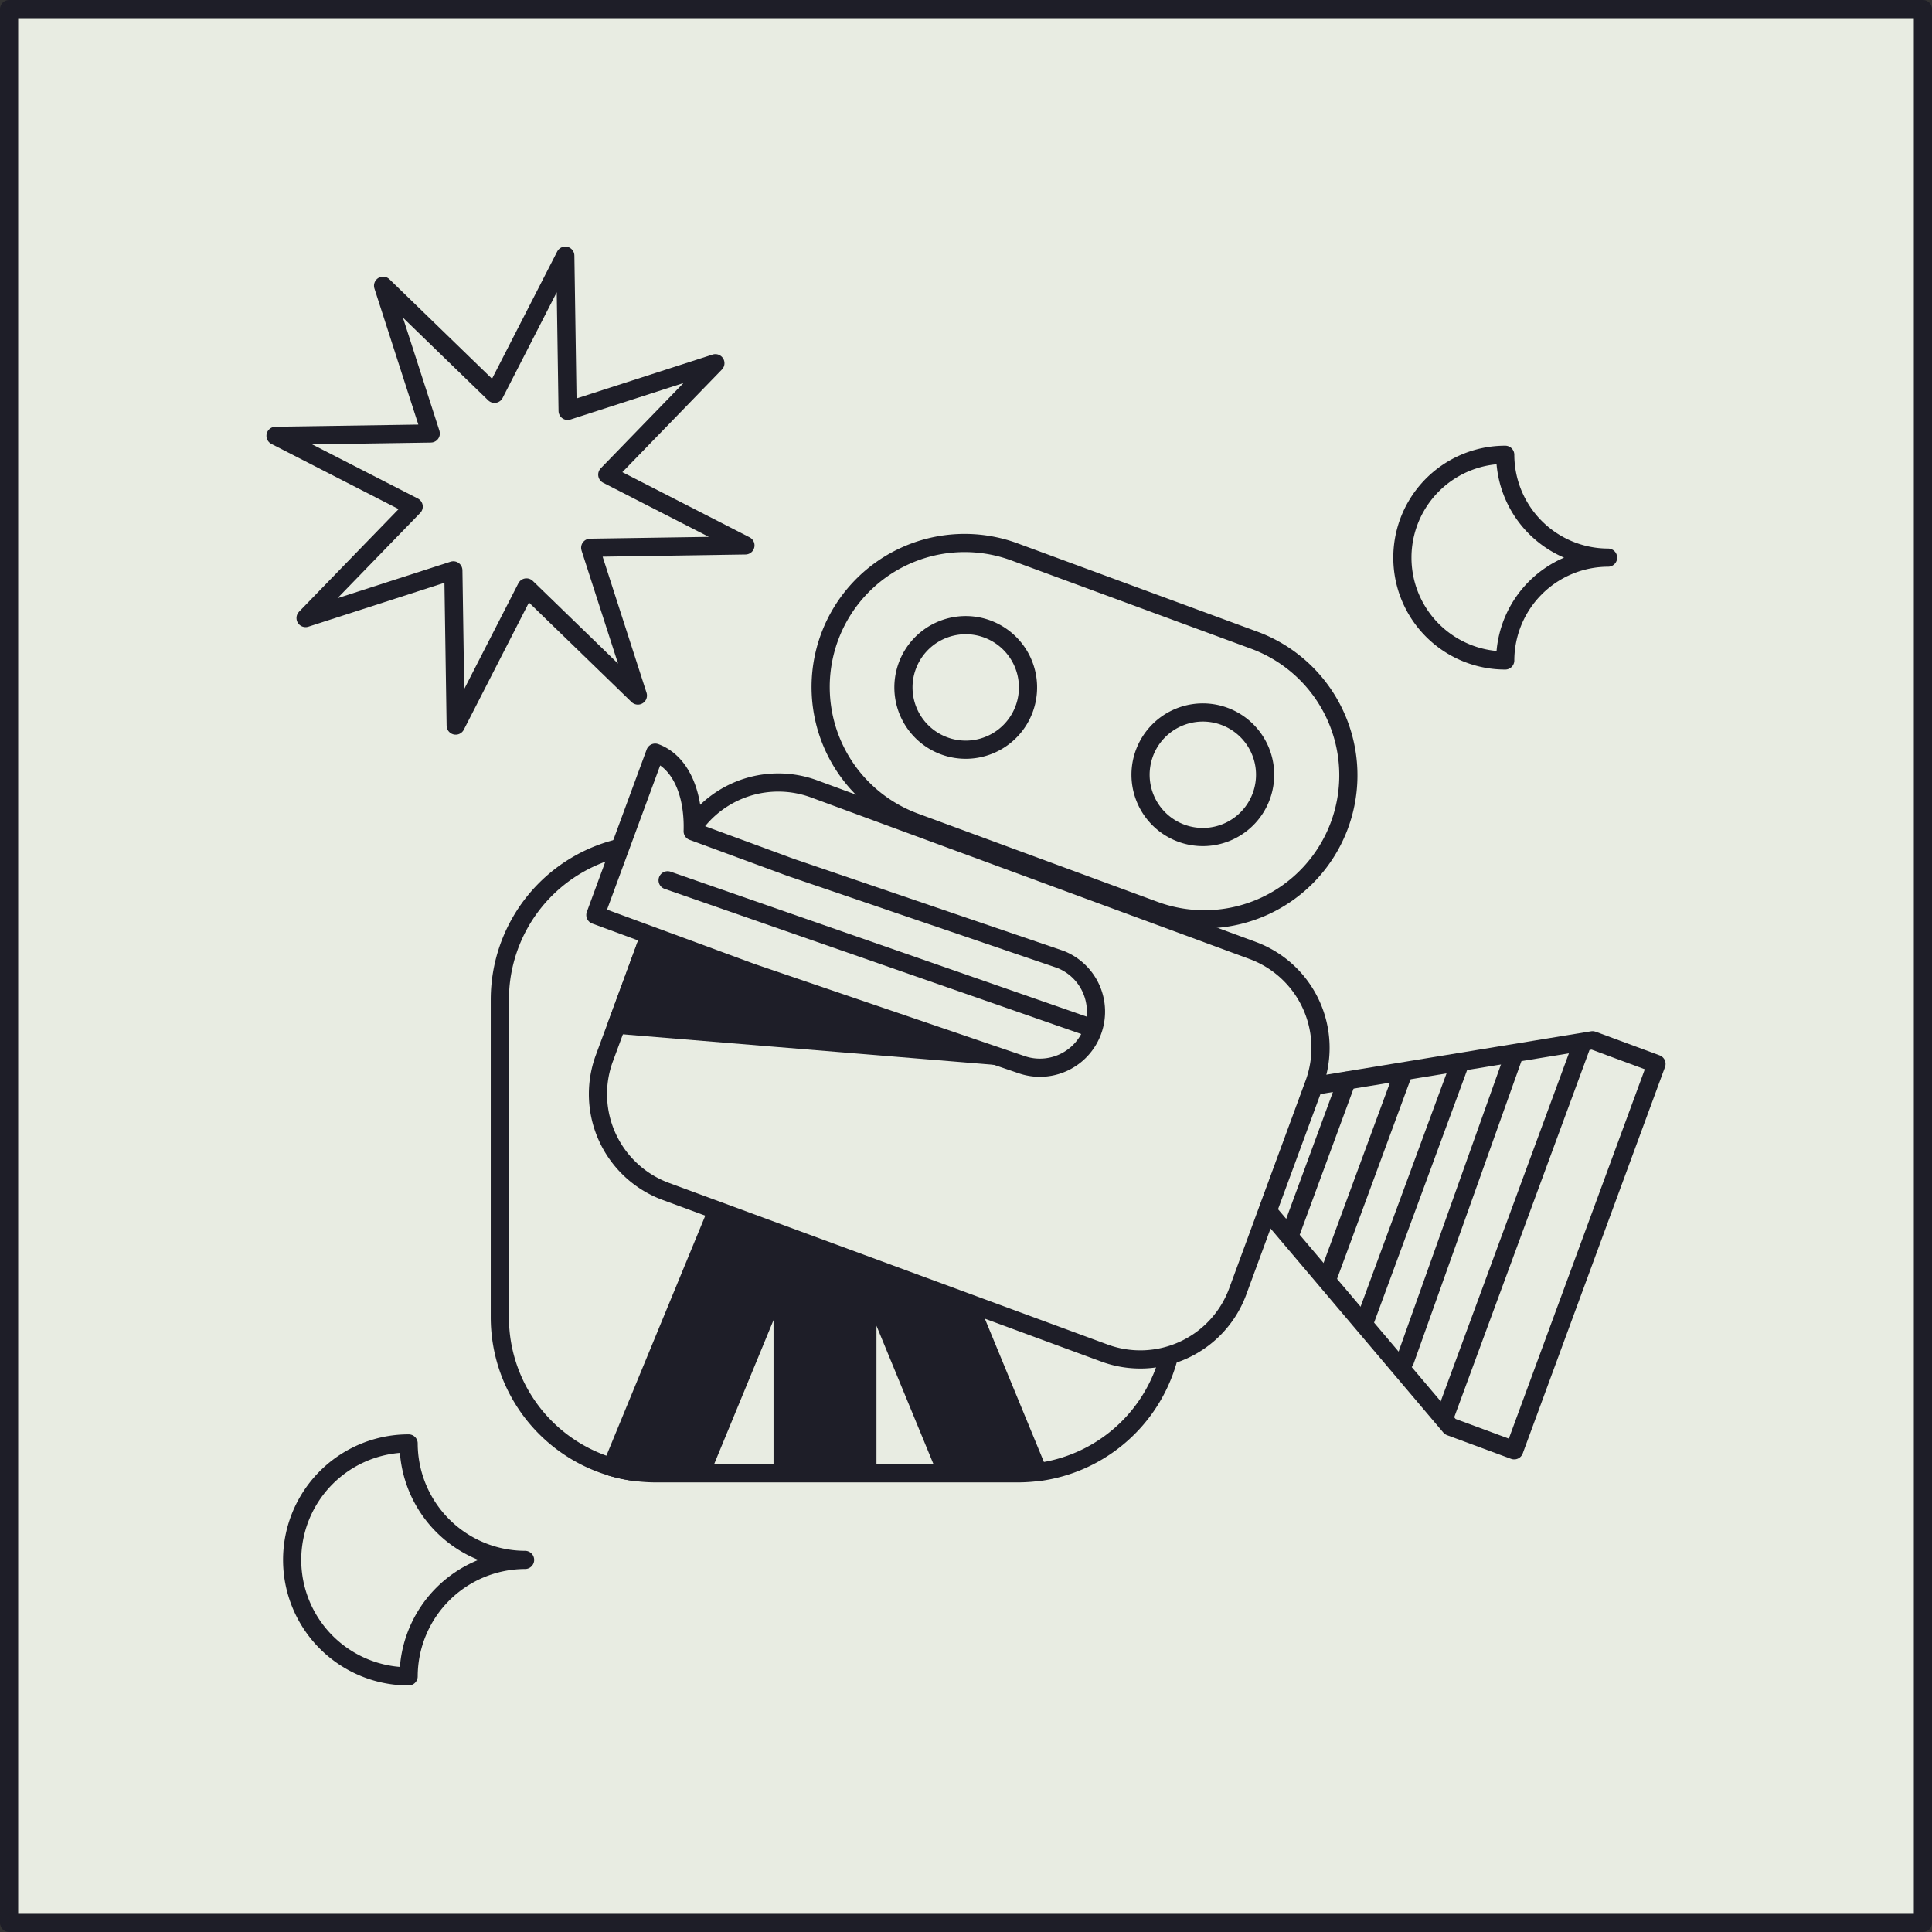 <svg xmlns="http://www.w3.org/2000/svg" width="106.279" height="106.279" viewBox="0 0 106.279 106.279">
  <rect x="0" y="0" width="106.279" height="106.279" fill="#333333" stroke="none"/>
  <g id="Group_373" data-name="Group 373" transform="translate(-670.123 -450.1)">
    <rect id="Rectangle_637" data-name="Rectangle 637" width="105.279" height="105.279" transform="translate(670.623 450.6)" fill="#e8ece2"/>
    <rect id="Rectangle_638" data-name="Rectangle 638" width="105.279" height="105.279" transform="translate(670.623 450.6)" fill="none" stroke="#1e1e28" stroke-linecap="round" stroke-linejoin="round" stroke-width="1"/>
    <path id="Path_503" data-name="Path 503" d="M845.2,2776.1v17.477a8.582,8.582,0,0,0,6.146,8.228,8.323,8.323,0,0,0,1.376.285,8.747,8.747,0,0,0,1.057.066H873.7a8.726,8.726,0,0,0,1.052-.066.181.181,0,0,0,.053,0,8.58,8.58,0,0,0,7.474-8.508V2776.1a8.58,8.58,0,0,0-8.579-8.579h-19.92a8.579,8.579,0,0,0-8.579,8.579" transform="translate(-147.581 -2271.01)" fill="#e8ece2"/>
    <path id="Path_504" data-name="Path 504" d="M845.2,2776.1v17.477a8.582,8.582,0,0,0,6.146,8.228,8.323,8.323,0,0,0,1.376.285,8.747,8.747,0,0,0,1.057.066H873.7a8.726,8.726,0,0,0,1.052-.066.181.181,0,0,0,.053,0,8.58,8.58,0,0,0,7.474-8.508V2776.1a8.58,8.58,0,0,0-8.579-8.579h-19.92A8.579,8.579,0,0,0,845.2,2776.1Z" transform="translate(-147.581 -2271.01)" fill="none" stroke="#1e1e28" stroke-linecap="round" stroke-linejoin="round" stroke-width="1"/>
    <path id="Path_505" data-name="Path 505" d="M851.347,2801.809a8.334,8.334,0,0,0,1.375.285h3.543l4.491-10.89v10.89h4.662v-10.581l4.359,10.581h5.032l-.005,0a1.952,1.952,0,0,0-.076-.223l-6.5-15.769a2.329,2.329,0,0,0-3.045-1.262,2.229,2.229,0,0,0-.545.318,2.326,2.326,0,0,0-3.159.052,2.239,2.239,0,0,0-.616-.37,2.329,2.329,0,0,0-3.045,1.262s-5.592,13.573-6.469,15.712" transform="translate(-147.581 -2271.01)" fill="#1e1e28"/>
    <path id="Path_506" data-name="Path 506" d="M851.347,2801.809a8.334,8.334,0,0,0,1.375.285h3.543l4.491-10.89v10.89h4.662v-10.581l4.359,10.581h5.032l-.005,0a1.952,1.952,0,0,0-.076-.223l-6.5-15.769a2.329,2.329,0,0,0-3.045-1.262,2.229,2.229,0,0,0-.545.318,2.326,2.326,0,0,0-3.159.052,2.239,2.239,0,0,0-.616-.37,2.329,2.329,0,0,0-3.045,1.262S852.224,2799.67,851.347,2801.809Z" transform="translate(-147.581 -2271.01)" fill="none" stroke="#1e1e28" stroke-linejoin="round" stroke-width="1"/>
    <path id="Path_507" data-name="Path 507" d="M854.32,2786.647l24.154,8.9a5.71,5.71,0,0,0,7.309-3.372L890,2780.709a5.711,5.711,0,0,0-3.372-7.308l-24.155-8.9a5.709,5.709,0,0,0-7.308,3.377l-1.252,3.4-2.281,6.2-.688,1.86a5.708,5.708,0,0,0,3.372,7.308" transform="translate(-147.581 -2271.01)" fill="#e8ece2"/>
    <path id="Path_508" data-name="Path 508" d="M854.32,2786.647l24.154,8.9a5.71,5.71,0,0,0,7.309-3.372L890,2780.709a5.711,5.711,0,0,0-3.372-7.308l-24.155-8.9a5.709,5.709,0,0,0-7.308,3.377l-1.252,3.4-2.281,6.2-.688,1.86A5.708,5.708,0,0,0,854.32,2786.647Z" transform="translate(-147.581 -2271.01)" fill="none" stroke="#1e1e28" stroke-linecap="round" stroke-linejoin="round" stroke-width="1"/>
    <path id="Path_509" data-name="Path 509" d="M881.217,2771.193a7.922,7.922,0,0,0,5.477-14.868l-13.186-4.857a7.922,7.922,0,0,0-5.476,14.868Z" transform="translate(-147.581 -2271.01)" fill="#e8ece2"/>
    <path id="Path_510" data-name="Path 510" d="M881.217,2771.193a7.922,7.922,0,0,0,5.477-14.868l-13.186-4.857a7.922,7.922,0,0,0-5.476,14.868Z" transform="translate(-147.581 -2271.01)" fill="none" stroke="#1e1e28" stroke-linecap="round" stroke-linejoin="round" stroke-width="1"/>
    <path id="Path_511" data-name="Path 511" d="M903.077,2778.7l2.232-.366,3.518,1.3L901,2800.891l-3.518-1.3-1.461-1.726-8.582-10.136,2.535-6.882Z" transform="translate(-147.581 -2271.01)" fill="#e8ece2"/>
    <path id="Path_512" data-name="Path 512" d="M903.077,2778.7l2.232-.366,3.518,1.3L901,2800.891l-3.518-1.3-1.461-1.726-8.582-10.136,2.535-6.882Z" transform="translate(-147.581 -2271.01)" fill="none" stroke="#1e1e28" stroke-linecap="round" stroke-linejoin="round" stroke-width="1"/>
    <line id="Line_484" data-name="Line 484" x1="7.422" y2="20.15" transform="translate(749.659 507.716)" fill="#ff5b45"/>
    <line id="Line_485" data-name="Line 485" x1="7.422" y2="20.15" transform="translate(749.659 507.716)" fill="none" stroke="#1e1e28" stroke-linecap="round" stroke-linejoin="round" stroke-width="1"/>
    <line id="Line_486" data-name="Line 486" x1="6.012" y2="16.87" transform="translate(747.406 508.101)" fill="#ff5b45"/>
    <line id="Line_487" data-name="Line 487" x1="6.012" y2="16.87" transform="translate(747.406 508.101)" fill="none" stroke="#1e1e28" stroke-linecap="round" stroke-linejoin="round" stroke-width="1"/>
    <line id="Line_488" data-name="Line 488" x1="5.25" y2="14.252" transform="translate(745.21 508.519)" fill="#ff5b45"/>
    <line id="Line_489" data-name="Line 489" x1="5.25" y2="14.252" transform="translate(745.21 508.519)" fill="none" stroke="#1e1e28" stroke-linecap="round" stroke-linejoin="round" stroke-width="1"/>
    <line id="Line_490" data-name="Line 490" x1="4.104" y2="11.142" transform="translate(743.19 509.176)" fill="#ff5b45"/>
    <line id="Line_491" data-name="Line 491" x1="4.104" y2="11.142" transform="translate(743.19 509.176)" fill="none" stroke="#1e1e28" stroke-linecap="round" stroke-linejoin="round" stroke-width="1"/>
    <line id="Line_492" data-name="Line 492" x1="3.042" y2="8.258" transform="translate(741.166 509.552)" fill="#ff5b45"/>
    <line id="Line_493" data-name="Line 493" x1="3.042" y2="8.258" transform="translate(741.166 509.552)" fill="none" stroke="#1e1e28" stroke-linecap="round" stroke-linejoin="round" stroke-width="1"/>
    <path id="Path_513" data-name="Path 513" d="M881.765,2762.952a2.245,2.245,0,1,1,1.331,2.883,2.245,2.245,0,0,1-1.331-2.883" transform="translate(-147.581 -2271.01)" fill="#ff5b45"/>
    <path id="Path_514" data-name="Path 514" d="M881.765,2762.952a2.245,2.245,0,1,1,1.331,2.883A2.245,2.245,0,0,1,881.765,2762.952Z" transform="translate(-147.581 -2271.01)" fill="none" stroke="#1e1e28" stroke-linecap="round" stroke-linejoin="round" stroke-width="1"/>
    <path id="Path_515" data-name="Path 515" d="M880.657,2762.544a3.426,3.426,0,1,1,2.031,4.4,3.426,3.426,0,0,1-2.031-4.4" transform="translate(-147.581 -2271.01)" fill="#e8ece2"/>
    <path id="Path_516" data-name="Path 516" d="M880.657,2762.544a3.426,3.426,0,1,1,2.031,4.4A3.426,3.426,0,0,1,880.657,2762.544Z" transform="translate(-147.581 -2271.01)" fill="none" stroke="#1e1e28" stroke-linecap="round" stroke-linejoin="round" stroke-width="1"/>
    <path id="Path_517" data-name="Path 517" d="M868.721,2758.148a2.245,2.245,0,1,1,1.331,2.883,2.246,2.246,0,0,1-1.331-2.883" transform="translate(-147.581 -2271.01)" fill="#ff5b45"/>
    <path id="Path_518" data-name="Path 518" d="M868.721,2758.148a2.245,2.245,0,1,1,1.331,2.883A2.246,2.246,0,0,1,868.721,2758.148Z" transform="translate(-147.581 -2271.01)" fill="none" stroke="#1e1e28" stroke-linecap="round" stroke-linejoin="round" stroke-width="1"/>
    <path id="Path_519" data-name="Path 519" d="M867.614,2757.74a3.426,3.426,0,1,1,2.031,4.4,3.426,3.426,0,0,1-2.031-4.4" transform="translate(-147.581 -2271.01)" fill="#e8ece2"/>
    <path id="Path_520" data-name="Path 520" d="M867.614,2757.74a3.426,3.426,0,1,1,2.031,4.4A3.426,3.426,0,0,1,867.614,2757.74Z" transform="translate(-147.581 -2271.01)" fill="none" stroke="#1e1e28" stroke-linecap="round" stroke-linejoin="round" stroke-width="1"/>
    <path id="Path_521" data-name="Path 521" d="M851.636,2777.479l24.595,2.02-22.314-8.219Z" transform="translate(-147.581 -2271.01)" fill="#1e1e28"/>
    <path id="Path_522" data-name="Path 522" d="M851.636,2777.479l24.595,2.02-22.314-8.219Z" transform="translate(-147.581 -2271.01)" fill="none" stroke="#1e1e28" stroke-linejoin="round" stroke-width="1"/>
    <path id="Path_523" data-name="Path 523" d="M855.809,2766.841l5.12,1.886.249.092,14.862,5.069a3.086,3.086,0,0,1-2.133,5.79l-14.862-5.069-8.59-3.164,3.291-8.932c1.389.511,2.129,2.226,2.063,4.328" transform="translate(-147.581 -2271.01)" fill="#e8ece2"/>
    <path id="Path_524" data-name="Path 524" d="M855.809,2766.841l5.12,1.886.249.092,14.862,5.069a3.086,3.086,0,0,1-2.133,5.79l-14.862-5.069-8.59-3.164,3.291-8.932C855.135,2763.024,855.875,2764.739,855.809,2766.841Z" transform="translate(-147.581 -2271.01)" fill="none" stroke="#1e1e28" stroke-linecap="round" stroke-linejoin="round" stroke-width="1"/>
    <line id="Line_494" data-name="Line 494" x2="23.088" y2="8.042" transform="translate(706.848 498.525)" fill="none" stroke="#1e1e28" stroke-linecap="round" stroke-linejoin="round" stroke-width="1"/>
    <path id="Path_525" data-name="Path 525" d="M846.588,2806.92a6.421,6.421,0,0,0-6.406,6.406,6.406,6.406,0,1,1,0-12.812,6.421,6.421,0,0,0,6.406,6.406" transform="translate(-147.581 -2271.01)" fill="#e8ece2"/>
    <path id="Path_526" data-name="Path 526" d="M846.588,2806.92a6.421,6.421,0,0,0-6.406,6.406,6.406,6.406,0,1,1,0-12.812A6.421,6.421,0,0,0,846.588,2806.92Z" transform="translate(-147.581 -2271.01)" fill="none" stroke="#1e1e28" stroke-linecap="round" stroke-linejoin="round" stroke-width="1"/>
    <path id="Path_527" data-name="Path 527" d="M906.163,2751.785a5.67,5.67,0,0,0-5.657,5.657,5.657,5.657,0,1,1,0-11.314,5.67,5.67,0,0,0,5.657,5.657" transform="translate(-147.581 -2271.01)" fill="#e8ece2"/>
    <path id="Path_528" data-name="Path 528" d="M906.163,2751.785a5.67,5.67,0,0,0-5.657,5.657,5.657,5.657,0,1,1,0-11.314A5.67,5.67,0,0,0,906.163,2751.785Z" transform="translate(-147.581 -2271.01)" fill="none" stroke="#1e1e28" stroke-linecap="round" stroke-linejoin="round" stroke-width="1"/>
    <path id="Path_529" data-name="Path 529" d="M850.171,2751.242l8.539-.13-7.6-3.892,5.947-6.13-8.128,2.623-.129-8.539-3.893,7.6-6.13-5.946,2.623,8.128-8.539.129,7.6,3.893-5.947,6.13,8.128-2.623.13,8.539,3.892-7.6,6.13,5.947Z" transform="translate(-147.581 -2271.01)" fill="#e8ece2"/>
    <path id="Path_530" data-name="Path 530" d="M850.171,2751.242l8.539-.13-7.6-3.892,5.947-6.13-8.128,2.623-.129-8.539-3.893,7.6-6.13-5.946,2.623,8.128-8.539.129,7.6,3.893-5.947,6.13,8.128-2.623.13,8.539,3.892-7.6,6.13,5.947Z" transform="translate(-147.581 -2271.01)" fill="none" stroke="#1e1e28" stroke-linecap="round" stroke-linejoin="round" stroke-width="1"/>
  </g>
</svg>
